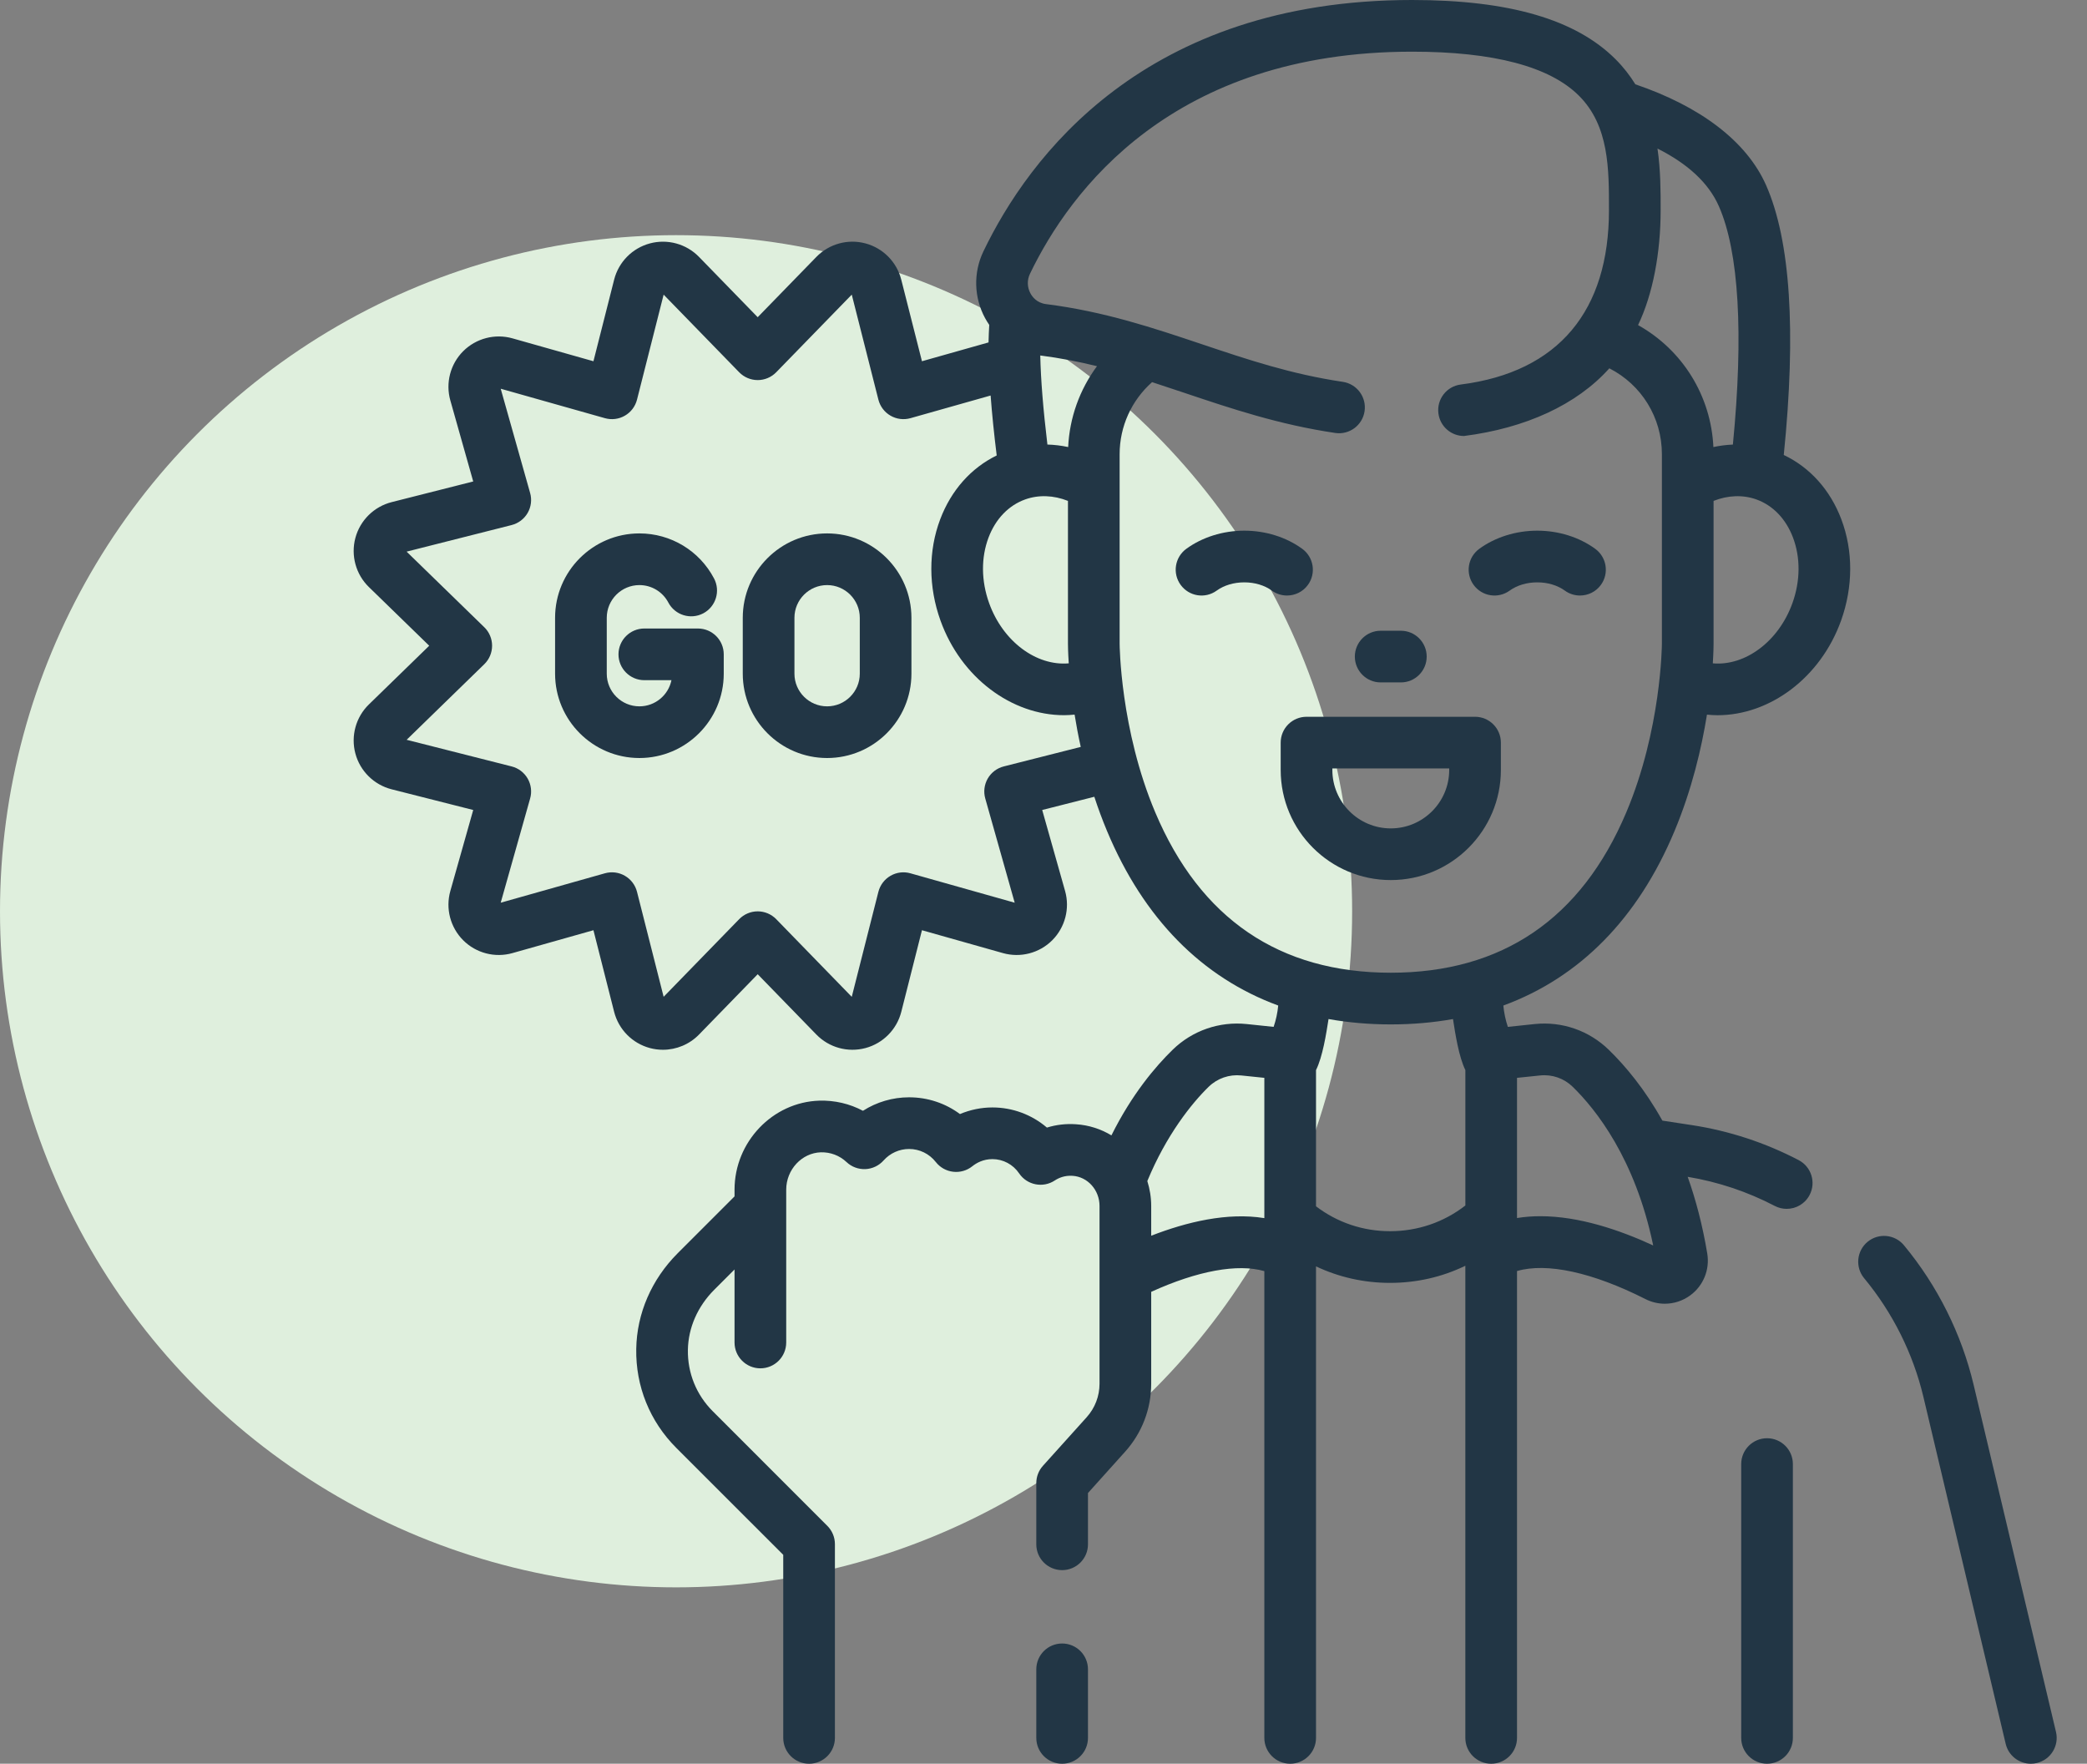 <svg width="71" height="60" viewBox="0 0 71 60" fill="none" xmlns="http://www.w3.org/2000/svg">
<rect x="0" y="0" width="71" height="60" fill="#808080" stroke="none"/>
<circle cx="23" cy="31" r="23" fill="#DFEFDD"/>
<g clip-path="url(#clip0)">
<path d="M23.743 21.381H21.92C21.435 21.381 21.041 21.775 21.041 22.26C21.041 22.745 21.435 23.139 21.92 23.139H22.843C22.74 23.646 22.29 24.029 21.753 24.029C21.14 24.029 20.642 23.531 20.642 22.918V21.016C20.642 20.403 21.14 19.904 21.753 19.904C22.167 19.904 22.544 20.132 22.737 20.498C22.964 20.927 23.495 21.091 23.925 20.865C24.354 20.638 24.518 20.106 24.291 19.677C23.793 18.733 22.82 18.146 21.753 18.146C20.171 18.146 18.884 19.434 18.884 21.016V22.918C18.884 24.5 20.171 25.787 21.753 25.787C23.335 25.787 24.622 24.5 24.622 22.918V22.26C24.622 21.775 24.229 21.381 23.743 21.381V21.381Z" fill="#223645"/>
<path d="M28.138 18.146C26.556 18.146 25.269 19.434 25.269 21.016V22.918C25.269 24.5 26.556 25.787 28.138 25.787C29.72 25.787 31.007 24.5 31.007 22.918V21.016C31.007 19.434 29.72 18.146 28.138 18.146ZM29.25 22.918C29.25 23.531 28.751 24.029 28.138 24.029C27.526 24.029 27.027 23.531 27.027 22.918V21.016C27.027 20.403 27.526 19.904 28.138 19.904C28.751 19.904 29.25 20.403 29.25 21.016V22.918Z" fill="#223645"/>
<path d="M69.945 58.918L67.145 47.117C66.734 45.381 65.913 43.737 64.772 42.362C64.462 41.988 63.908 41.937 63.534 42.246C63.161 42.556 63.109 43.111 63.419 43.484C64.388 44.652 65.085 46.049 65.435 47.523L68.234 59.324C68.33 59.728 68.691 60 69.089 60C69.156 60 69.224 59.992 69.292 59.976C69.765 59.864 70.057 59.39 69.945 58.918V58.918Z" fill="#223645"/>
<path d="M60.115 48.927C59.63 48.927 59.236 49.321 59.236 49.806V59.121C59.236 59.606 59.63 60 60.115 60C60.601 60 60.994 59.606 60.994 59.121V49.806C60.994 49.321 60.601 48.927 60.115 48.927Z" fill="#223645"/>
<path d="M55.635 2.868C55.452 2.572 55.231 2.285 54.962 2.016C53.607 0.66 51.342 0 48.038 0C38.928 0 34.991 5.358 33.456 8.551C33.109 9.272 33.131 10.121 33.513 10.823C33.557 10.903 33.604 10.979 33.654 11.052C33.647 11.206 33.631 11.476 33.63 11.649L31.365 12.289L30.661 9.514C30.509 8.913 30.042 8.44 29.443 8.28C28.845 8.119 28.205 8.296 27.773 8.74L25.777 10.791L23.781 8.74C23.349 8.296 22.709 8.12 22.111 8.28C21.512 8.44 21.045 8.913 20.893 9.514L20.189 12.289L17.434 11.51C16.837 11.342 16.195 11.51 15.756 11.949C15.319 12.387 15.152 13.03 15.321 13.624L16.099 16.379L13.323 17.082C12.722 17.235 12.25 17.702 12.09 18.3C11.93 18.899 12.106 19.539 12.55 19.971L14.602 21.967L12.55 23.964C12.106 24.396 11.93 25.035 12.09 25.634C12.25 26.232 12.722 26.698 13.323 26.851L16.099 27.555L15.321 30.309C15.152 30.905 15.319 31.548 15.758 31.987C16.196 32.425 16.839 32.592 17.434 32.423L20.189 31.645L20.893 34.421C21.046 35.022 21.512 35.494 22.111 35.654C22.257 35.693 22.405 35.712 22.553 35.712C23.009 35.712 23.455 35.529 23.781 35.194L25.777 33.142L27.773 35.194C28.205 35.638 28.845 35.814 29.443 35.654C30.042 35.494 30.509 35.022 30.662 34.421L31.365 31.645L34.119 32.423C34.716 32.592 35.359 32.425 35.797 31.987C36.235 31.548 36.403 30.905 36.234 30.309L35.456 27.555L37.229 27.105C37.355 27.491 37.499 27.882 37.663 28.274C38.908 31.249 40.889 33.253 43.485 34.207C43.462 34.454 43.409 34.698 43.329 34.933L42.414 34.837C41.483 34.74 40.564 35.058 39.894 35.711C39.304 36.285 38.504 37.231 37.811 38.624C37.454 38.409 37.045 38.274 36.607 38.246C36.267 38.222 35.933 38.261 35.616 38.359C35.105 37.922 34.451 37.674 33.763 37.674C33.383 37.674 33.007 37.752 32.658 37.899C32.163 37.531 31.561 37.329 30.926 37.329C30.366 37.329 29.822 37.491 29.358 37.788C28.907 37.548 28.399 37.428 27.875 37.443C26.284 37.491 24.989 38.849 24.989 40.471V40.7L23.054 42.635C22.165 43.526 21.664 44.682 21.645 45.891C21.624 47.159 22.106 48.352 23.004 49.252L26.646 52.893V59.121C26.646 59.606 27.039 60 27.525 60C28.01 60 28.404 59.606 28.404 59.121V52.529C28.404 52.296 28.311 52.073 28.146 51.908L24.248 48.009C23.689 47.45 23.389 46.708 23.402 45.92C23.415 45.169 23.733 44.443 24.298 43.877L24.989 43.186V45.67C24.989 46.155 25.383 46.549 25.868 46.549C26.354 46.549 26.747 46.155 26.747 45.67V41.066C26.747 41.065 26.747 40.471 26.747 40.471C26.747 39.79 27.277 39.22 27.927 39.2C28.252 39.192 28.562 39.309 28.799 39.532C28.972 39.696 29.202 39.781 29.441 39.772C29.678 39.761 29.901 39.655 30.059 39.478C30.28 39.229 30.596 39.087 30.926 39.087C31.283 39.087 31.615 39.249 31.837 39.532C31.982 39.717 32.195 39.836 32.428 39.862C32.662 39.889 32.896 39.821 33.079 39.674C33.217 39.564 33.447 39.432 33.763 39.432C34.126 39.432 34.465 39.613 34.671 39.917C34.94 40.316 35.481 40.424 35.883 40.159C36.008 40.076 36.215 39.981 36.49 40C37.004 40.033 37.406 40.484 37.406 41.026V47.072C37.406 47.495 37.251 47.899 36.968 48.213L35.48 49.866C35.335 50.027 35.255 50.236 35.255 50.453V52.536C35.255 53.021 35.648 53.414 36.134 53.414C36.619 53.414 37.013 53.021 37.013 52.536V50.791L38.273 49.389C38.848 48.753 39.164 47.93 39.164 47.072V43.947C40.744 43.228 42.105 42.982 43.013 43.242V59.121C43.013 59.606 43.407 60 43.892 60C44.378 60 44.771 59.606 44.771 59.121V43.081C45.552 43.45 46.405 43.642 47.289 43.642C48.192 43.642 49.06 43.443 49.851 43.06V59.121C49.851 59.606 50.245 60 50.73 60C51.216 60 51.609 59.606 51.609 59.121V43.239C52.62 42.946 54.172 43.279 55.976 44.192C56.186 44.299 56.413 44.351 56.638 44.351C56.943 44.351 57.245 44.255 57.502 44.067C57.95 43.738 58.172 43.192 58.081 42.642C57.919 41.67 57.689 40.804 57.415 40.034C58.449 40.206 59.445 40.538 60.377 41.024C60.507 41.092 60.646 41.124 60.783 41.124C61.1 41.124 61.406 40.953 61.563 40.652C61.788 40.222 61.621 39.691 61.191 39.466C60.052 38.872 58.832 38.471 57.564 38.276L56.554 38.122C55.96 37.057 55.304 36.271 54.73 35.712C54.059 35.059 53.141 34.74 52.21 34.837L51.297 34.933C51.218 34.698 51.167 34.454 51.144 34.207C53.74 33.254 55.721 31.25 56.966 28.275C57.56 26.854 57.889 25.444 58.071 24.311C58.191 24.323 58.311 24.331 58.432 24.331C60.204 24.331 61.933 23.063 62.634 21.111C63.045 19.962 63.048 18.739 62.642 17.665C62.264 16.666 61.576 15.902 60.684 15.478C61.112 11.263 60.91 8.177 60.084 6.304C59.417 4.793 57.827 3.614 55.635 2.868V2.868ZM56.495 7.155C56.496 6.525 56.496 5.798 56.388 5.054C57.431 5.578 58.132 6.234 58.475 7.013C59.158 8.559 59.321 11.358 58.953 15.124C58.732 15.133 58.51 15.161 58.29 15.208C58.207 13.46 57.237 11.904 55.727 11.059C56.233 10.005 56.495 8.593 56.495 7.155V7.155ZM34.878 16.99C35.333 16.827 35.844 16.846 36.332 17.04V21.9C36.332 21.934 36.333 22.175 36.359 22.566C35.261 22.663 34.12 21.826 33.65 20.517C33.379 19.762 33.372 18.97 33.63 18.287C33.87 17.653 34.313 17.192 34.878 16.99V16.99ZM36.339 15.208C36.104 15.158 35.869 15.13 35.633 15.123C35.489 13.923 35.407 12.908 35.39 12.093C36.065 12.179 36.703 12.305 37.32 12.457C36.731 13.252 36.387 14.206 36.339 15.208V15.208ZM34.148 26.073C33.918 26.131 33.722 26.28 33.603 26.485C33.485 26.691 33.454 26.936 33.519 27.164L34.52 30.709L30.974 29.709C30.746 29.644 30.501 29.674 30.296 29.793C30.09 29.912 29.942 30.108 29.883 30.338L28.977 33.911L26.407 31.269C26.241 31.099 26.014 31.003 25.777 31.003C25.54 31.003 25.313 31.099 25.147 31.269L22.577 33.91L21.671 30.338C21.612 30.108 21.464 29.912 21.258 29.793C21.053 29.674 20.808 29.644 20.58 29.708L17.034 30.709L18.035 27.164C18.1 26.935 18.069 26.691 17.951 26.485C17.832 26.28 17.636 26.131 17.406 26.073L13.834 25.167L16.475 22.596C16.645 22.431 16.741 22.204 16.741 21.966C16.741 21.729 16.645 21.502 16.475 21.337L13.833 18.766L17.405 17.862C17.635 17.803 17.832 17.655 17.951 17.449C18.069 17.244 18.1 16.999 18.035 16.771L17.034 13.224L20.58 14.226C20.808 14.29 21.053 14.26 21.258 14.141C21.464 14.023 21.612 13.826 21.671 13.596L22.577 10.023L25.147 12.664C25.313 12.834 25.54 12.93 25.777 12.93C26.014 12.93 26.241 12.834 26.407 12.664L28.977 10.023L29.883 13.596C29.942 13.826 30.09 14.023 30.296 14.141C30.501 14.26 30.746 14.29 30.974 14.226L33.701 13.455C33.747 14.071 33.816 14.752 33.908 15.494C33.034 15.921 32.359 16.679 31.986 17.665C31.58 18.738 31.583 19.962 31.995 21.11C32.696 23.062 34.425 24.33 36.197 24.33C36.317 24.33 36.438 24.322 36.558 24.31C36.613 24.654 36.681 25.022 36.767 25.409L34.148 26.073ZM39.032 40.178C39.678 38.612 40.541 37.534 41.119 36.971C41.415 36.683 41.82 36.543 42.23 36.586L43.013 36.667V41.439C41.754 41.235 40.365 41.571 39.164 42.038V41.026C39.164 40.731 39.116 40.446 39.032 40.178ZM51.609 36.667L52.392 36.586C52.803 36.542 53.208 36.683 53.503 36.971C54.281 37.728 55.629 39.408 56.242 42.369C55.08 41.832 53.706 41.374 52.407 41.374C52.137 41.374 51.87 41.393 51.609 41.436V36.667ZM44.771 36.403C44.996 35.951 45.119 35.167 45.197 34.667C45.871 34.787 46.577 34.849 47.315 34.849C48.052 34.849 48.758 34.787 49.431 34.667C49.508 35.166 49.629 35.951 49.852 36.403V41.009C49.118 41.582 48.224 41.884 47.289 41.884C46.372 41.884 45.498 41.591 44.771 41.037C44.769 41.036 44.771 36.403 44.771 36.403V36.403ZM49.805 14.832C51.897 14.565 53.637 13.773 54.75 12.53C55.845 13.088 56.538 14.204 56.538 15.451V21.899C56.538 21.928 56.519 24.818 55.325 27.639C53.796 31.257 51.101 33.091 47.315 33.091C43.528 33.091 40.833 31.257 39.303 27.639C38.11 24.818 38.09 21.928 38.09 21.9V15.451C38.09 14.511 38.492 13.622 39.194 13C39.57 13.122 39.946 13.248 40.328 13.376C41.893 13.902 43.512 14.445 45.425 14.729C45.904 14.8 46.352 14.469 46.423 13.989C46.494 13.509 46.163 13.062 45.683 12.99C43.925 12.729 42.449 12.234 40.888 11.71C39.256 11.162 37.568 10.595 35.585 10.345C35.276 10.306 35.122 10.101 35.057 9.982C34.943 9.772 34.937 9.528 35.04 9.313C36.397 6.491 39.889 1.758 48.038 1.758C50.813 1.758 52.724 2.263 53.719 3.259C54.741 4.282 54.739 5.741 54.737 7.153C54.737 10.554 53.041 12.655 49.695 13.081C49.214 13.142 48.873 13.582 48.935 14.064C48.991 14.507 49.369 14.832 49.805 14.832V14.832ZM60.979 20.517C60.509 21.826 59.368 22.663 58.27 22.566C58.295 22.175 58.296 21.934 58.296 21.9V17.04C58.785 16.846 59.295 16.827 59.751 16.99C60.315 17.192 60.758 17.653 60.998 18.287C61.256 18.97 61.25 19.762 60.979 20.517Z" fill="#223645"/>
<path d="M50.181 24.384H44.448C43.963 24.384 43.569 24.778 43.569 25.263V26.194C43.569 28.259 45.249 29.939 47.314 29.939C49.379 29.939 51.06 28.259 51.06 26.194V25.263C51.06 24.778 50.666 24.384 50.181 24.384ZM49.302 26.194C49.302 27.29 48.41 28.181 47.314 28.181C46.218 28.181 45.327 27.29 45.327 26.194V26.142H49.302V26.194Z" fill="#223645"/>
<path d="M54.268 18.669C53.721 18.272 53.022 18.053 52.298 18.053C51.574 18.053 50.874 18.272 50.327 18.669C49.934 18.955 49.847 19.504 50.132 19.897C50.418 20.29 50.967 20.377 51.36 20.091C51.609 19.911 51.942 19.811 52.298 19.811C52.653 19.811 52.986 19.911 53.235 20.091C53.391 20.205 53.572 20.259 53.751 20.259C54.023 20.259 54.291 20.134 54.463 19.897C54.748 19.504 54.661 18.955 54.268 18.669V18.669Z" fill="#223645"/>
<path d="M44.496 19.897C44.781 19.504 44.694 18.955 44.301 18.669C43.755 18.272 43.055 18.053 42.331 18.053C41.607 18.053 40.907 18.272 40.36 18.669C39.967 18.955 39.88 19.504 40.166 19.897C40.451 20.29 41.001 20.377 41.393 20.091C41.642 19.911 41.975 19.811 42.331 19.811C42.687 19.811 43.02 19.911 43.268 20.091C43.424 20.205 43.605 20.259 43.784 20.259C44.056 20.259 44.324 20.134 44.496 19.897V19.897Z" fill="#223645"/>
<path d="M46.971 23.215H47.657C48.143 23.215 48.536 22.822 48.536 22.336C48.536 21.851 48.143 21.457 47.657 21.457H46.971C46.486 21.457 46.092 21.851 46.092 22.336C46.092 22.822 46.486 23.215 46.971 23.215Z" fill="#223645"/>
<path d="M36.134 55.91C35.648 55.91 35.255 56.303 35.255 56.789V59.121C35.255 59.607 35.648 60 36.134 60C36.619 60 37.013 59.607 37.013 59.121V56.789C37.013 56.303 36.619 55.91 36.134 55.91Z" fill="#223645"/>
</g>
<defs>
<clipPath id="clip0">
<rect width="60" height="60" fill="white" transform="translate(11)"/>
</clipPath>
</defs>
</svg>
